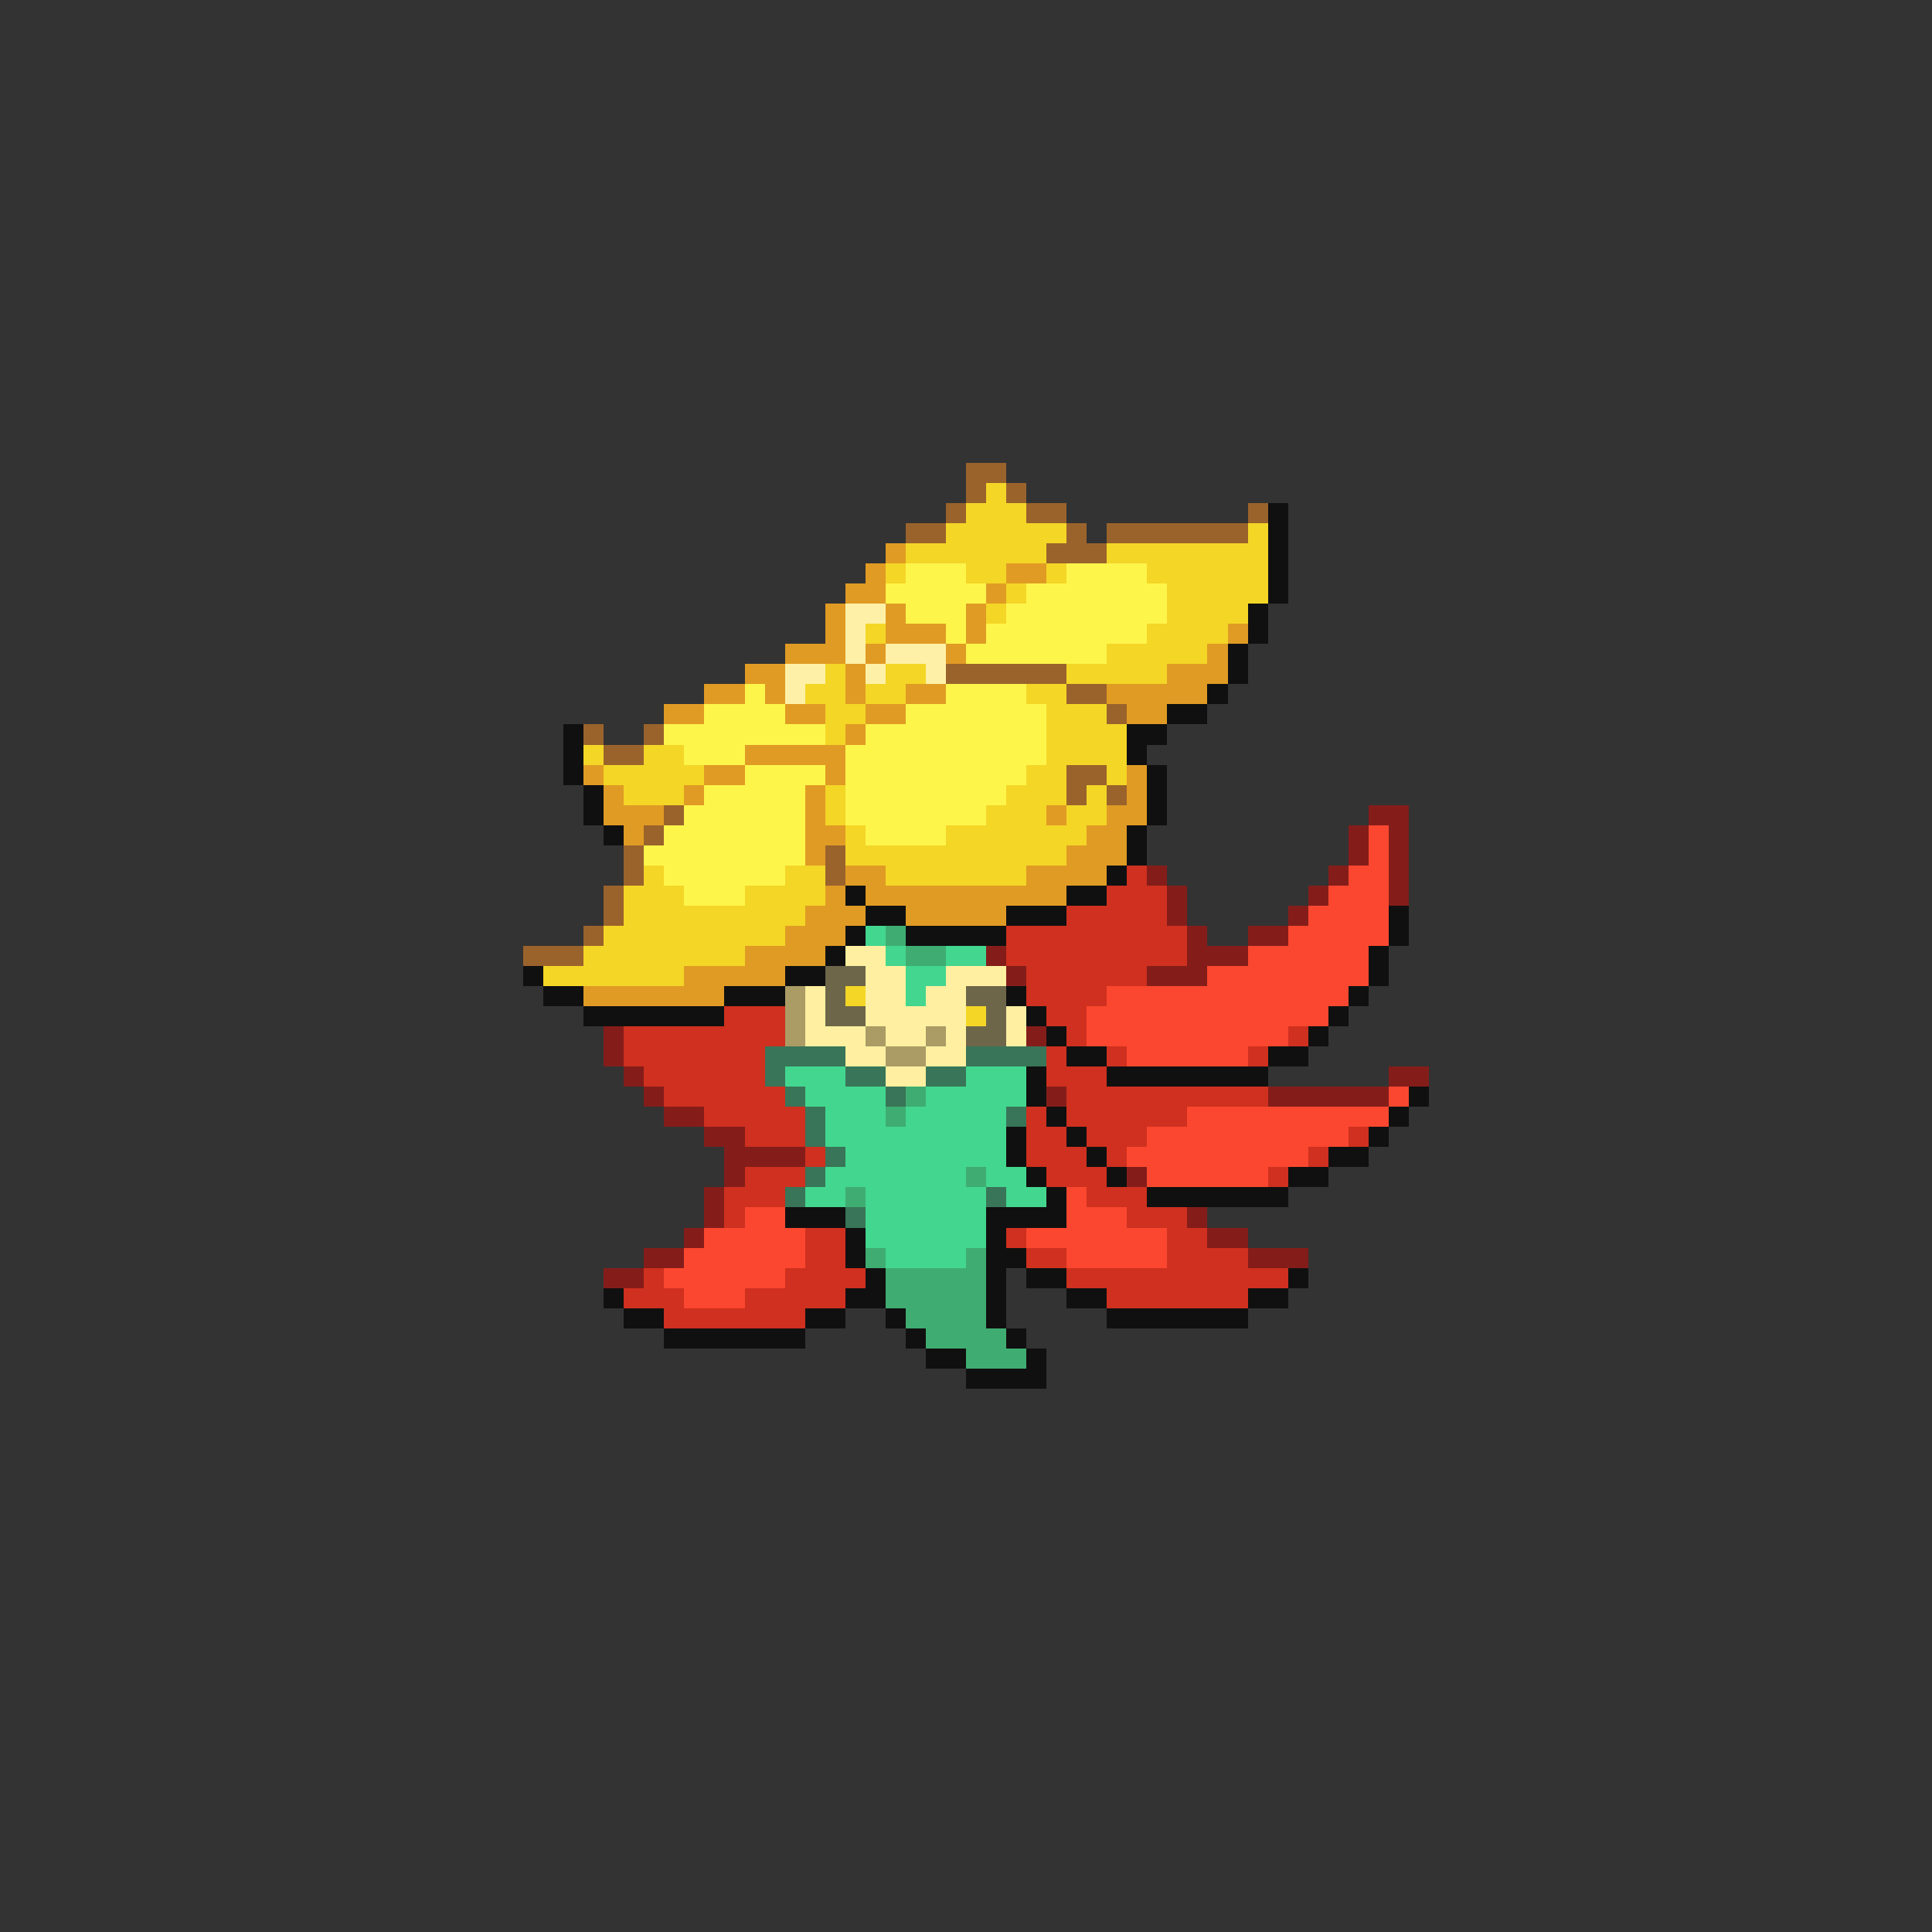 <svg xmlns="http://www.w3.org/2000/svg" viewBox="0 -0.5 96 96" shape-rendering="crispEdges">
<rect x="0" y="-0.5" width="96" height="96" fill="#333333" stroke="none"/>
<path stroke="#9a632c" d="M48 23h2M48 24h1M50 24h1M47 25h1M51 25h2M62 25h1M45 26h2M53 26h1M55 26h7M52 27h3M47 33h6M53 34h2M55 35h1M29 36h1M32 36h1M30 37h2M53 38h2M53 39h1M55 39h1M33 40h1M32 41h1M31 42h1M41 42h1M31 43h1M41 43h1M30 44h1M30 45h1M29 46h1M26 47h3" />
<path stroke="#f4d626" d="M49 24h1M48 25h3M47 26h6M62 26h1M45 27h7M55 27h8M44 28h1M48 28h2M52 28h1M57 28h6M50 29h1M58 29h5M49 30h1M58 30h4M43 31h1M57 31h4M55 32h5M41 33h1M44 33h2M53 33h5M40 34h2M43 34h2M51 34h2M41 35h2M52 35h3M41 36h1M52 36h4M29 37h1M32 37h2M52 37h4M30 38h5M51 38h2M55 38h1M31 39h3M41 39h1M50 39h3M54 39h1M41 40h1M49 40h3M53 40h2M42 41h1M47 41h7M42 42h11M32 43h1M39 43h2M44 43h7M31 44h3M37 44h4M31 45h9M30 46h9M29 47h8M27 48h7M42 49h1M48 50h1" />
<path stroke="#101010" d="M63 25h1M63 26h1M63 27h1M63 28h1M63 29h1M62 30h1M62 31h1M61 32h1M61 33h1M60 34h1M58 35h2M28 36h1M56 36h2M28 37h1M56 37h1M28 38h1M57 38h1M29 39h1M57 39h1M29 40h1M57 40h1M30 41h1M56 41h1M56 42h1M55 43h1M42 44h1M53 44h2M43 45h2M50 45h3M69 45h1M42 46h1M45 46h5M69 46h1M41 47h1M68 47h1M26 48h1M39 48h2M68 48h1M27 49h2M36 49h3M50 49h1M67 49h1M29 50h7M51 50h1M66 50h1M52 51h1M65 51h1M53 52h2M63 52h2M51 53h1M55 53h8M51 54h1M70 54h1M52 55h1M69 55h1M50 56h1M53 56h1M68 56h1M50 57h1M54 57h1M66 57h2M51 58h1M55 58h1M64 58h2M52 59h1M57 59h7M39 60h3M49 60h4M42 61h1M49 61h1M42 62h1M49 62h2M43 63h1M49 63h1M51 63h2M64 63h1M30 64h1M42 64h2M49 64h1M53 64h2M62 64h2M31 65h2M40 65h2M44 65h1M49 65h1M55 65h7M33 66h7M45 66h1M50 66h1M46 67h2M51 67h1M48 68h4" />
<path stroke="#e09b24" d="M44 27h1M43 28h1M50 28h2M42 29h2M49 29h1M41 30h1M44 30h1M48 30h1M41 31h1M44 31h3M48 31h1M61 31h1M39 32h3M43 32h1M47 32h1M60 32h1M37 33h2M42 33h1M58 33h3M35 34h2M38 34h1M42 34h1M45 34h2M55 34h5M33 35h2M39 35h2M43 35h2M56 35h2M42 36h1M37 37h5M29 38h1M35 38h2M41 38h1M56 38h1M30 39h1M34 39h1M40 39h1M56 39h1M30 40h3M40 40h1M52 40h1M55 40h2M31 41h1M40 41h2M54 41h2M40 42h1M53 42h3M42 43h2M51 43h4M41 44h1M43 44h10M40 45h3M45 45h5M39 46h3M37 47h4M34 48h5M29 49h7" />
<path stroke="#fef54b" d="M45 28h3M53 28h4M44 29h5M51 29h7M45 30h3M50 30h8M47 31h1M49 31h8M48 32h7M37 34h1M47 34h4M35 35h4M45 35h7M33 36h8M43 36h9M34 37h3M42 37h10M37 38h4M42 38h9M35 39h5M42 39h8M34 40h6M42 40h7M33 41h7M43 41h4M32 42h8M33 43h6M34 44h3" />
<path stroke="#fef1a7" d="M42 30h2M42 31h1M42 32h1M44 32h3M39 33h2M43 33h1M46 33h1M39 34h1" />
<path stroke="#841d1a" d="M68 40h2M67 41h1M69 41h1M67 42h1M69 42h1M57 43h1M66 43h1M69 43h1M58 44h1M65 44h1M69 44h1M58 45h1M64 45h1M59 46h1M62 46h2M49 47h1M59 47h3M50 48h1M57 48h3M30 51h1M51 51h1M30 52h1M31 53h1M69 53h2M32 54h1M52 54h1M63 54h6M33 55h2M35 56h2M36 57h4M36 58h1M56 58h1M35 59h1M35 60h1M59 60h1M34 61h1M60 61h2M32 62h2M62 62h3M30 63h2" />
<path stroke="#fb472f" d="M68 41h1M68 42h1M67 43h2M66 44h3M65 45h4M64 46h5M62 47h6M60 48h8M55 49h12M54 50h12M54 51h10M56 52h6M69 54h1M59 55h10M57 56h10M56 57h9M57 58h6M53 59h1M37 60h2M53 60h3M35 61h5M51 61h7M34 62h6M53 62h5M33 63h6M34 64h3" />
<path stroke="#cf301f" d="M56 43h1M55 44h3M53 45h5M50 46h9M50 47h9M51 48h6M51 49h4M36 50h3M52 50h2M31 51h8M53 51h1M64 51h1M31 52h7M52 52h1M55 52h1M62 52h1M32 53h6M52 53h3M33 54h6M53 54h10M35 55h5M51 55h1M53 55h6M37 56h3M51 56h2M54 56h3M67 56h1M40 57h1M51 57h3M55 57h1M65 57h1M37 58h3M52 58h3M63 58h1M36 59h3M54 59h3M36 60h1M56 60h3M40 61h2M50 61h1M58 61h2M40 62h2M51 62h2M58 62h4M32 63h1M39 63h4M53 63h11M31 64h3M37 64h5M55 64h7M33 65h7" />
<path stroke="#43d68f" d="M43 46h1M44 47h1M47 47h2M45 48h2M45 49h1M39 53h3M48 53h3M40 54h4M46 54h5M41 55h3M45 55h5M41 56h9M42 57h8M41 58h7M49 58h2M40 59h2M43 59h6M50 59h2M43 60h6M43 61h6M44 62h4" />
<path stroke="#3fad71" d="M44 46h1M45 47h2M45 54h1M44 55h1M48 58h1M42 59h1M43 62h1M48 62h1M44 63h5M44 64h5M45 65h4M46 66h4M48 67h3" />
<path stroke="#fef0a0" d="M42 47h2M43 48h2M47 48h3M40 49h1M43 49h2M46 49h2M40 50h1M43 50h5M50 50h1M40 51h3M44 51h2M47 51h1M50 51h1M42 52h2M46 52h2M44 53h2" />
<path stroke="#6d6649" d="M41 48h2M41 49h1M48 49h2M41 50h2M49 50h1M48 51h2" />
<path stroke="#ab9b65" d="M39 49h1M39 50h1M39 51h1M43 51h1M46 51h1M44 52h2" />
<path stroke="#397558" d="M38 52h4M48 52h4M38 53h1M42 53h2M46 53h2M39 54h1M44 54h1M40 55h1M50 55h1M40 56h1M41 57h1M40 58h1M39 59h1M49 59h1M42 60h1" />
</svg>